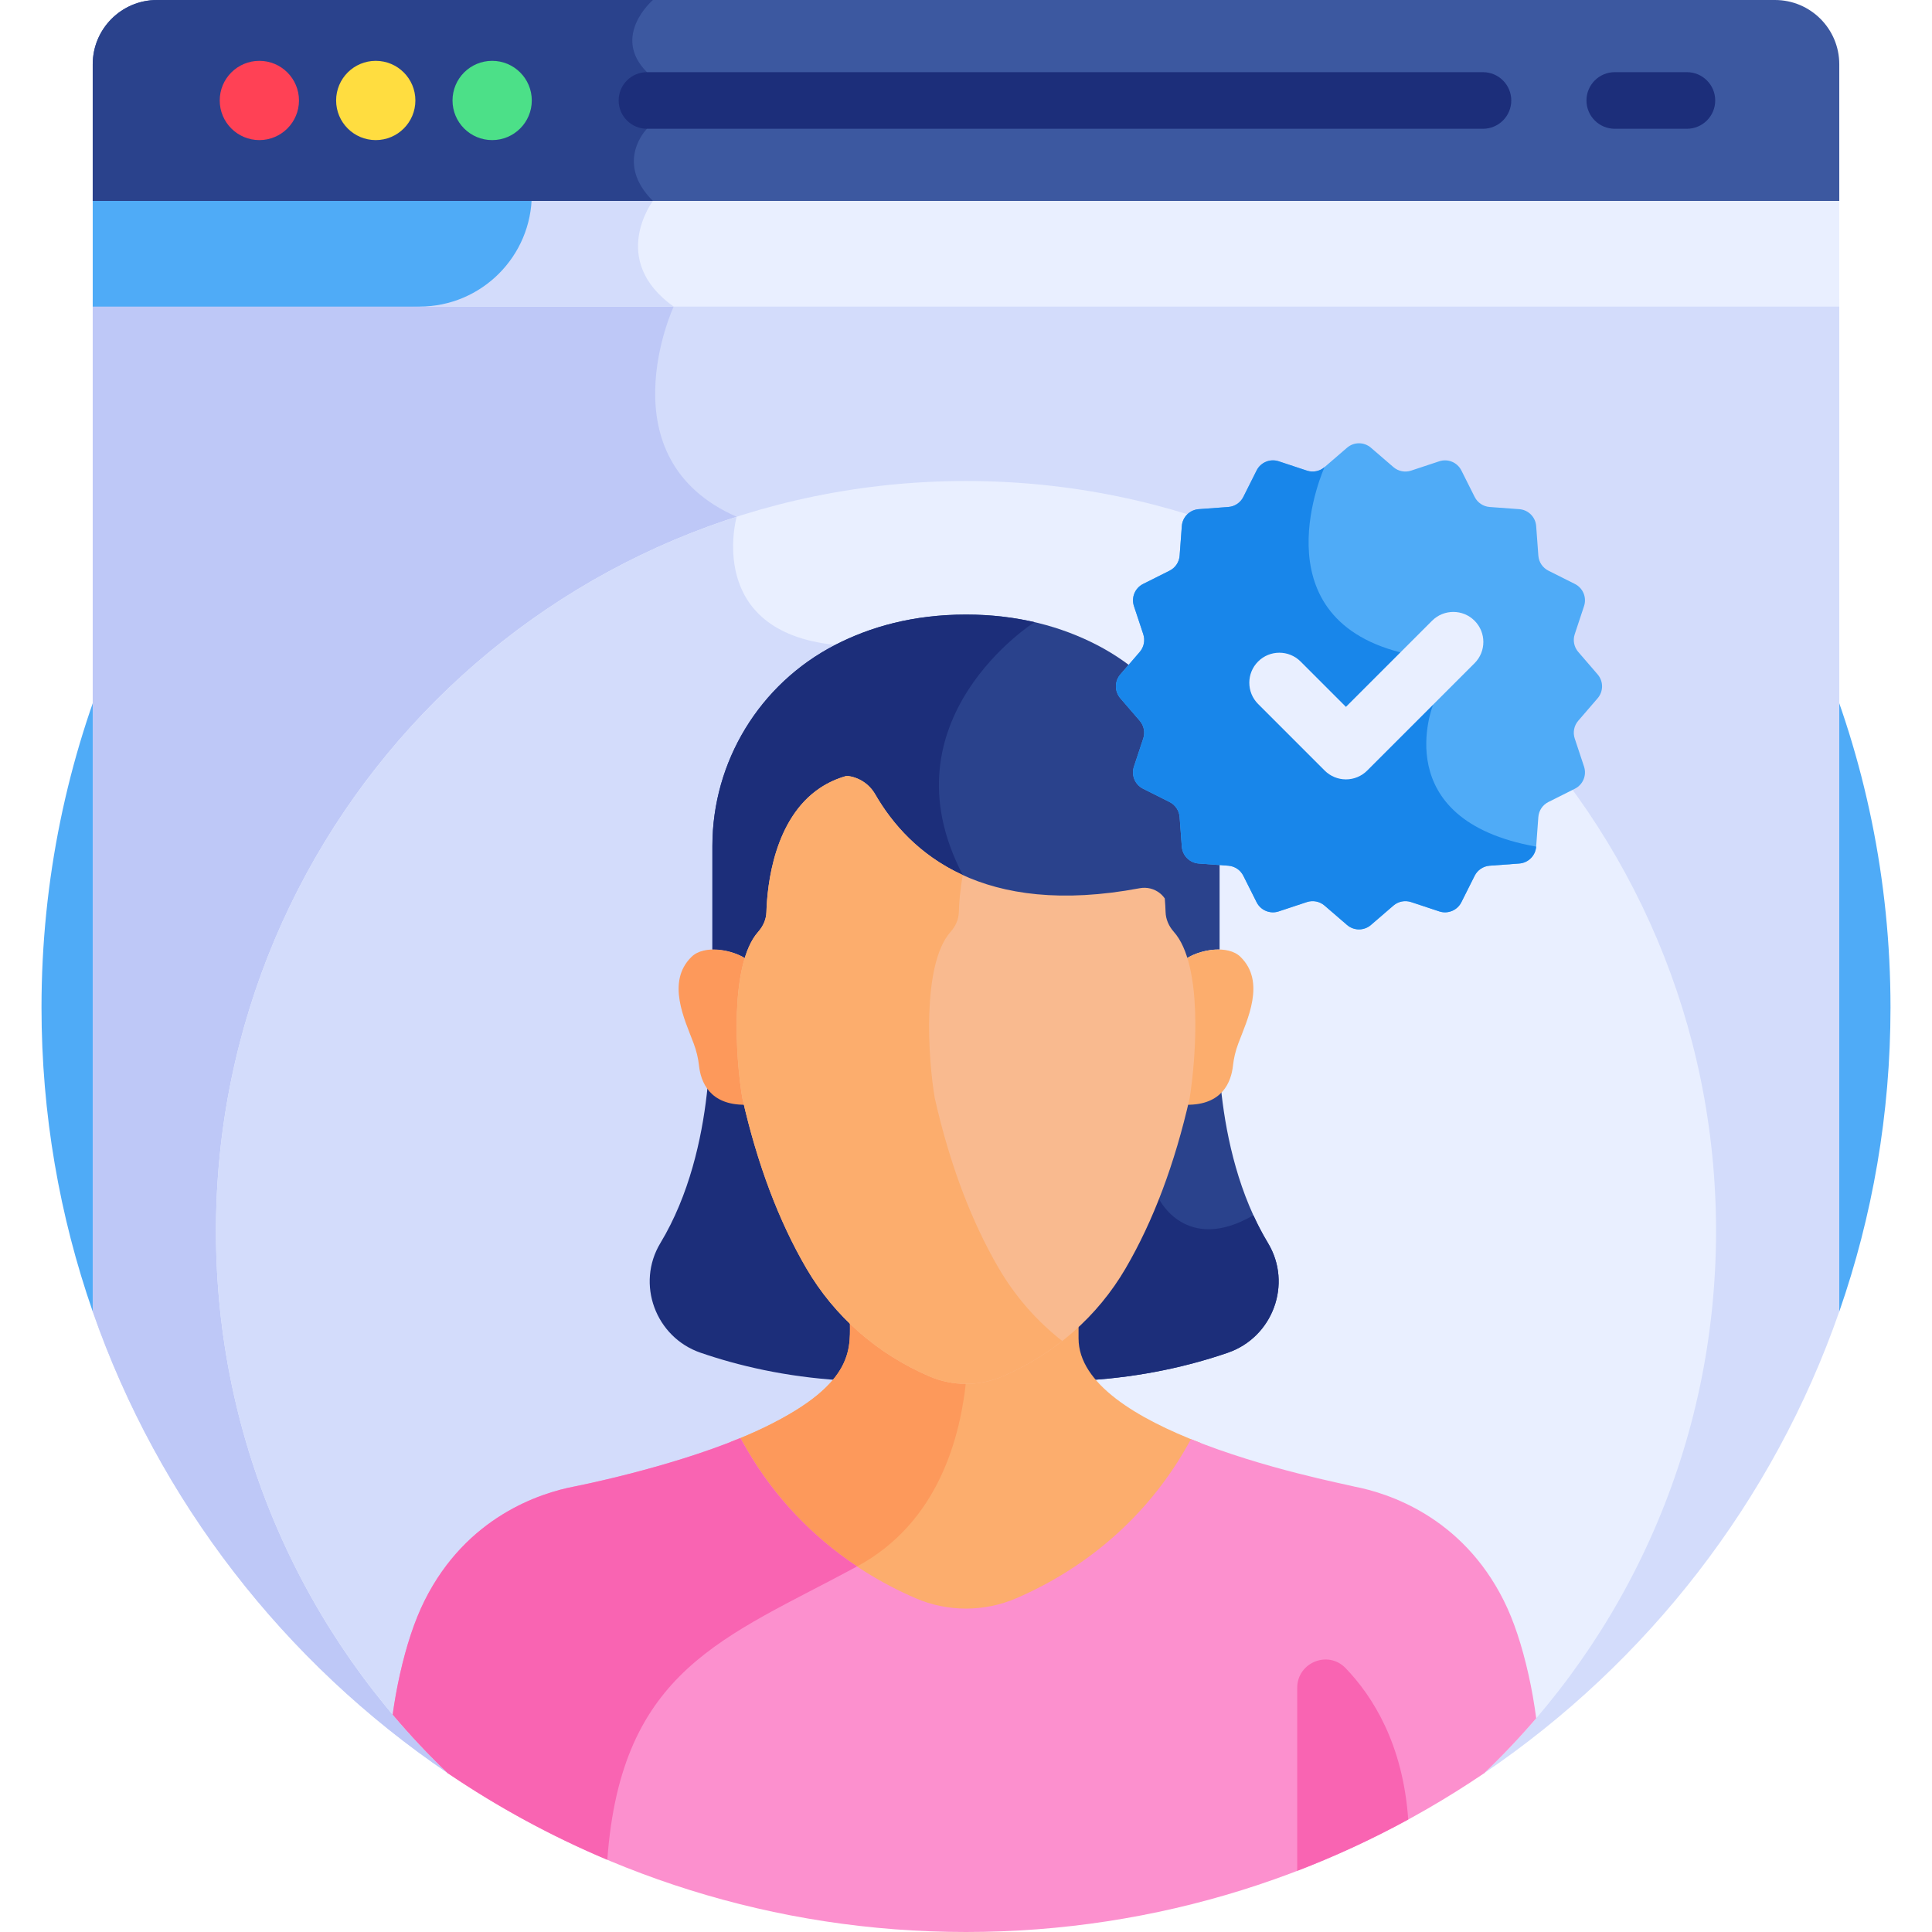 <?xml version="1.0"?>
<svg xmlns="http://www.w3.org/2000/svg" xmlns:xlink="http://www.w3.org/1999/xlink" xmlns:svgjs="http://svgjs.com/svgjs" version="1.1" width="512" height="512" x="0" y="0" viewBox="0 0 512 512" style="enable-background:new 0 0 512 512" xml:space="preserve"><g><g xmlns="http://www.w3.org/2000/svg"><path d="m24.572 347.569h462.855c8.785-25.235 13.574-52.342 13.574-80.571 0-135.311-109.691-245.002-245.002-245.002s-245.001 109.691-245.001 245.002c0 28.229 4.789 55.335 13.574 80.571z" fill="#4fabf7" data-original="#4fabf7" style=""/><path d="m24.572 79.25v268.319c17.487 50.234 50.869 93.017 94.116 122.345l274.592.021c43.262-29.328 76.656-72.12 94.147-122.366v-268.319z" fill="#d3dcfb" data-original="#d3dcfb" style=""/><path d="m24.572 347.569c17.487 50.234 50.869 93.017 94.116 122.345l102.646.008v-299.018c-34.691-3.543-26.114-33.957-26.114-33.957-35.305-15.5-16.695-55.698-16.695-55.698-.922-.658-1.745-1.326-2.509-2h-151.444z" fill="#bec8f7" data-original="#bec8f7" style=""/><path d="m138.927 51.47c0 16.447-13.333 29.78-29.78 29.78h378.28v-29.78z" fill="#e9efff" data-original="#e9efff" style=""/><path d="m109.147 81.25h69.378c-17.333-12.364-5.5-28-5.5-28-.599-.599-1.128-1.193-1.604-1.78h-32.494c0 16.447-13.333 29.78-29.78 29.78z" fill="#d3dcfb" data-original="#d3dcfb" style=""/><path d="m24.572 51.47v29.78h86.575c16.447 0 29.78-13.333 29.78-29.78z" fill="#4fabf7" data-original="#4fabf7" style=""/><path d="m470.385 0h-428.77c-9.412 0-17.043 7.63-17.043 17.043v36.207h462.855v-36.207c0-9.413-7.63-17.043-17.042-17.043z" fill="#3c58a0" data-original="#3c58a0" style=""/><path d="m173.025 0h-131.41c-9.412 0-17.043 7.63-17.043 17.043v36.207h148.453c-10.349-10.349-1.576-19.125-1.576-19.125v-15c-9.573-9.574 1.576-19.125 1.576-19.125z" fill="#2a428c" data-original="#2a428c" style=""/><circle cx="68.732" cy="26.625" fill="#ff4155" r="10.502" data-original="#ff4155" style=""/><circle cx="99.578" cy="26.625" fill="#ffdd40" r="10.502" data-original="#ffdd40" style=""/><circle cx="130.425" cy="26.625" fill="#4ce088" r="10.502" data-original="#4ce088" style=""/><g><path d="m393.002 34.125h-221.552c-4.142 0-7.5-3.357-7.5-7.5s3.358-7.5 7.5-7.5h221.552c4.142 0 7.5 3.357 7.5 7.5s-3.358 7.5-7.5 7.5z" fill="#1c2e7a" data-original="#1c2e7a" style=""/></g><g><path d="m447.05 34.125h-19.119c-4.142 0-7.5-3.357-7.5-7.5s3.358-7.5 7.5-7.5h19.119c4.142 0 7.5 3.357 7.5 7.5s-3.358 7.5-7.5 7.5z" fill="#1c2e7a" data-original="#1c2e7a" style=""/></g><path d="m118.606 469.873c.021.014.042.027.062.041l274.633.021c.03-.021.062-.041.092-.061 37.82-36.186 61.376-87.158 61.376-143.634 0-109.777-88.992-198.769-198.768-198.769-109.777 0-198.769 88.992-198.769 198.769-.001 56.475 23.555 107.446 61.374 143.633z" fill="#e9efff" data-original="#e9efff" style=""/><path d="m221.334 170.904c-34.654-3.539-26.133-33.891-26.115-33.955-80.046 25.682-137.989 100.714-137.989 189.29 0 56.476 23.556 107.447 61.375 143.634.021.014.042.027.062.041l102.666.008v-299.018z" fill="#d3dcfb" data-original="#d3dcfb" style=""/><path d="m314.847 269.694c.141 7.736-.623 15.66-1.45 20.943-3.904 17.206-9.54 32.187-16.75 44.525-3.269 5.594-7.347 10.679-12.122 15.114l-.612.568v3.854c0 3.994 1.552 7.688 4.195 11.09 14.794-.894 27.371-3.891 37.284-7.304 11.933-4.109 17.157-18.256 10.637-29.062-15.352-25.446-13.064-59.727-13.064-59.727h-8.118z" fill="#2a428c" data-original="#2a428c" style=""/><path d="m336.029 329.421c-1.44-2.387-2.725-4.852-3.871-7.359-17.868 10.365-25.007-4.321-25.007-4.321s-.461-.677-1.308-1.935c-2.7 7.017-5.768 13.489-9.196 19.356-3.269 5.594-7.347 10.679-12.122 15.114l-.612.568v3.854c0 3.994 1.552 7.688 4.195 11.09 14.794-.894 27.371-3.891 37.284-7.304 11.933-4.11 17.157-18.256 10.637-29.063z" fill="#1c2e7a" data-original="#1c2e7a" style=""/><path d="m185.648 358.483c9.913 3.413 22.49 6.41 37.284 7.304 2.643-3.402 4.195-7.096 4.195-11.09v-4.733l-.585-.565c-4.37-4.218-8.136-9.009-11.191-14.238-7.214-12.346-12.848-27.321-16.746-44.508-.854-4.983-1.626-13.037-1.454-20.96h-9.075s2.288 34.281-13.064 59.727c-6.521 10.808-1.297 24.954 10.636 29.063z" fill="#1c2e7a" data-original="#1c2e7a" style=""/><g><path d="m290.663 170.904c-9.198-4.746-20.635-8.038-34.664-8.038s-25.467 3.293-34.664 8.038c-20.135 10.388-32.542 31.014-32.542 53.271v27.455l.001.009c3.176-.074 6.689.966 8.952 2.475.834-2.729 1.975-5.092 3.518-6.83 1.389-1.565 2.26-3.502 2.322-5.573.237-7.926 2.316-26.657 16.274-33.826 3.889-1.997 8.64-.474 10.824 3.313 8.407 14.577 28.019 33.785 71.632 25.599 3.093-.581 6 1.719 6.096 4.865 0 .016.001.033.001.049.062 2.071.933 4.008 2.322 5.573 1.543 1.738 2.684 4.101 3.518 6.83 2.263-1.509 5.776-2.549 8.952-2.475l.001-.009v-27.455c-.001-22.256-12.408-42.883-32.543-53.271z" fill="#2a428c" data-original="#2a428c" style=""/></g><path d="m255.16 231.902c-21.616-41.295 18.996-67.023 18.996-67.023-5.502-1.273-11.538-2.013-18.157-2.013-14.029 0-25.467 3.293-34.664 8.038-20.135 10.388-32.542 31.014-32.542 53.271v27.455l.001.009c3.176-.074 6.689.966 8.952 2.475.834-2.729 1.975-5.092 3.518-6.83 1.389-1.565 2.26-3.502 2.322-5.573.236-7.926 2.316-26.657 16.274-33.826 3.889-1.997 8.64-.474 10.824 3.313 4.545 7.88 12.376 17.106 25.492 22.634-.341-.644-.68-1.287-1.016-1.93z" fill="#1c2e7a" data-original="#1c2e7a" style=""/><path d="m197.192 290.923s-3.645-23.07.553-36.809c-3.809-2.539-11.169-3.779-14.48-.543-6.777 6.626-1.812 16.631.565 22.951.73 1.94 1.2 3.903 1.413 5.87.463 4.272 2.779 10.526 12.384 10.378-.145-.615-.293-1.221-.435-1.847z" fill="#fd995b" data-original="#fd995b" style=""/><path d="m328.732 253.572c-3.31-3.236-10.67-1.996-14.48.543 4.198 13.739.553 36.809.553 36.809-.142.626-.29 1.232-.436 1.847 9.605.147 11.922-6.106 12.384-10.378.213-1.967.684-3.929 1.413-5.87 2.377-6.321 7.343-16.326.566-22.951z" fill="#fcad6d" data-original="#fcad6d" style=""/><path d="m195.069 384.538c10.706 18.321 26.918 32.57 46.885 41.209 8.943 3.868 19.197 3.868 28.139 0 19.967-8.639 36.179-22.888 46.885-41.209.408-.699.807-1.413 1.208-2.124-16.787-6.473-32.358-15.681-32.358-27.716 0-4.212 0-2.95 0-5.677-7.343 6.565-19.936 14.929-30.307 15.18-10.371-.251-22.965-8.615-30.308-15.18 0 7.829 2.078 17.253-22.53 29.201-2.841 1.379-5.876 2.677-8.99 3.894.455.811.911 1.625 1.376 2.422z" fill="#fcad6d" data-original="#fcad6d" style=""/><path d="m255.52 364.201c-10.371-.251-22.965-8.615-30.308-15.18 0 7.829 2.078 17.253-22.53 29.201-2.841 1.379-5.876 2.677-8.99 3.894.456.812.912 1.625 1.377 2.422 7.452 12.753 17.578 23.526 29.775 31.814.758-.404 1.518-.811 2.283-1.224 21.281-11.5 27.588-33.789 29.055-50.974-.219.012-.444.041-.662.047z" fill="#fd995b" data-original="#fd995b" style=""/><path d="m308.891 241.697c-.03-1.008-.094-2.227-.211-3.589-.354-.511-.777-.979-1.273-1.378-1.505-1.21-3.462-1.699-5.357-1.344-41.586 7.805-61.084-9.236-70.123-24.905-1.651-2.863-4.511-4.586-7.541-4.868-2.566.712-4.924 1.778-7.064 3.203-12.186 8.114-14 25.698-14.214 32.882-.056 1.888-.817 3.71-2.202 5.269-7.631 8.598-5.96 33.719-4.179 44.062 3.942 17.402 9.653 32.575 16.971 45.1 7.429 12.715 18.681 22.604 32.537 28.599 6.207 2.684 13.323 2.684 19.528 0 13.857-5.995 25.108-15.884 32.537-28.599 7.317-12.521 13.028-27.695 16.979-45.131 1.71-10.872 3.531-35.334-4.186-44.031-1.384-1.56-2.146-3.383-2.202-5.27z" fill="#f9ba8f" data-original="#f9ba8f" style=""/><path d="m264.697 336.128c-7.318-12.525-13.029-27.698-16.971-45.1-1.781-10.342-3.452-35.463 4.179-44.062 1.385-1.56 2.146-3.382 2.202-5.269.07-2.37.319-5.875 1.053-9.795-11.415-5.235-18.664-13.501-23.233-21.421-1.651-2.863-4.511-4.586-7.541-4.868-2.566.712-4.924 1.778-7.064 3.203-12.186 8.114-14 25.698-14.214 32.882-.056 1.888-.817 3.71-2.202 5.269-7.631 8.598-5.96 33.719-4.179 44.062 3.942 17.402 9.653 32.575 16.971 45.1 7.429 12.715 18.681 22.604 32.537 28.599 6.207 2.684 13.323 2.684 19.528 0 5.721-2.475 10.989-5.624 15.736-9.351-6.751-5.302-12.44-11.783-16.802-19.249z" fill="#fcad6d" data-original="#fcad6d" style=""/><path d="m398.514 424.166c-11.137-22.274-30.685-28.494-39.59-30.205-2.295-.618-24.1-4.761-43.301-12.56-.556.999-1.117 1.991-1.688 2.967-10.176 17.414-25.585 30.958-44.564 39.169-8.499 3.677-18.246 3.676-26.746 0-18.978-8.211-34.388-21.755-44.563-39.169-.626-1.073-1.245-2.16-1.855-3.261-19.682 8.114-43.989 12.828-44.091 12.854-8.906 1.71-28.453 7.93-39.591 30.205-2.696 5.392-4.853 12.031-6.545 19.575-.79 3.521-1.42 7.073-1.916 10.642 4.588 5.434 9.464 10.618 14.601 15.53 39.173 26.565 86.44 42.087 137.335 42.087 50.882 0 98.138-15.514 137.304-42.065 4.839-4.626 9.453-9.487 13.807-14.577-.512-3.898-1.19-7.775-2.052-11.617-1.693-7.544-3.849-14.183-6.545-19.575z" fill="#fc90ce" data-original="#fc90ce" style=""/><path d="m227.127 415.128c.005-.002.009-.005.014-.008-11.939-7.945-21.84-18.362-29.08-30.752-.626-1.073-1.245-2.16-1.855-3.261-19.682 8.114-43.989 12.828-44.091 12.854-8.906 1.71-28.453 7.93-39.591 30.205-2.696 5.392-4.853 12.031-6.545 19.575-.79 3.521-1.42 7.073-1.916 10.642 4.588 5.434 9.464 10.618 14.601 15.53 13.226 8.969 27.379 16.674 42.279 22.953 3.667-50.583 31.2-58.833 66.184-77.738z" fill="#f964b2" data-original="#f964b2" style=""/><path d="m423.386 185.052-5.139 5.962c-1.112 1.29-1.465 3.07-.93 4.688l2.472 7.462c.756 2.283-.277 4.776-2.427 5.855l-7.025 3.525c-1.524.765-2.534 2.274-2.659 3.975l-.579 7.846c-.177 2.395-2.081 4.3-4.476 4.476l-7.846.579c-1.7.126-3.21 1.135-3.975 2.659l-3.525 7.025c-1.079 2.15-3.572 3.183-5.855 2.426l-7.462-2.472c-1.617-.536-3.397-.183-4.688.93l-5.961 5.139c-1.818 1.567-4.51 1.567-6.328 0l-5.962-5.139c-1.29-1.112-3.07-1.465-4.688-.93l-7.462 2.472c-2.283.756-4.776-.277-5.855-2.426l-3.525-7.025c-.765-1.524-2.274-2.534-3.975-2.659l-7.846-.579c-2.395-.177-4.299-2.081-4.476-4.476l-.579-7.846c-.125-1.7-1.135-3.21-2.659-3.975l-7.025-3.525c-2.15-1.079-3.183-3.572-2.426-5.855l2.472-7.462c.536-1.617.183-3.397-.93-4.688l-5.139-5.961c-1.567-1.818-1.567-4.51 0-6.328l5.139-5.962c1.112-1.29 1.465-3.07.93-4.688l-2.472-7.462c-.756-2.283.277-4.776 2.427-5.855l7.025-3.525c1.524-.765 2.534-2.274 2.659-3.975l.579-7.846c.177-2.395 2.081-4.299 4.476-4.476l7.846-.579c1.7-.126 3.21-1.135 3.975-2.659l3.525-7.025c1.079-2.15 3.572-3.183 5.855-2.426l7.462 2.472c1.617.536 3.397.183 4.688-.93l5.961-5.139c1.818-1.567 4.51-1.567 6.328 0l5.962 5.139c1.291 1.112 3.07 1.465 4.688.93l7.462-2.472c2.283-.756 4.776.277 5.855 2.426l3.526 7.025c.765 1.524 2.274 2.534 3.974 2.659l7.846.579c2.395.177 4.299 2.081 4.476 4.476l.579 7.846c.125 1.7 1.135 3.21 2.659 3.975l7.025 3.525c2.15 1.079 3.183 3.572 2.427 5.855l-2.472 7.462c-.536 1.617-.183 3.397.93 4.688l5.139 5.961c1.566 1.818 1.566 4.51-.001 6.328z" fill="#4fabf7" data-original="#4fabf7" style=""/><path d="m346.335 124.718-7.462-2.472c-2.284-.756-4.776.277-5.855 2.426l-3.525 7.025c-.765 1.524-2.274 2.534-3.975 2.659l-7.846.579c-2.395.177-4.3 2.081-4.476 4.476l-.579 7.846c-.125 1.7-1.135 3.21-2.659 3.975l-7.025 3.525c-2.15 1.079-3.183 3.571-2.427 5.855l2.472 7.462c.536 1.617.183 3.397-.93 4.688l-5.139 5.962c-1.567 1.818-1.567 4.51 0 6.328l5.138 5.961c1.113 1.29 1.466 3.07.93 4.688l-2.472 7.462c-.757 2.283.277 4.776 2.427 5.855l7.024 3.525c1.524.765 2.534 2.274 2.659 3.975l.579 7.846c.177 2.395 2.081 4.299 4.476 4.476l7.846.579c1.7.125 3.21 1.135 3.975 2.659l3.525 7.025c1.079 2.15 3.572 3.183 5.855 2.426l7.462-2.472c1.617-.536 3.397-.183 4.688.93l5.961 5.139c1.818 1.567 4.51 1.567 6.328 0l5.961-5.139c1.29-1.112 3.07-1.465 4.688-.93l7.462 2.472c2.283.756 4.776-.277 5.855-2.426l3.525-7.025c.765-1.524 2.274-2.534 3.975-2.659l7.846-.579c2.395-.177 4.3-2.081 4.476-4.476-39.676-7.083-27.296-37.638-27.296-37.638l-8.674-13.84c-38.061-9.728-20.108-49.098-20.108-49.098-1.288 1.113-3.068 1.466-4.685.93z" fill="#1886ea" data-original="#1886ea" style=""/><g><path d="m356.688 206.545c-2.111 0-4.136-.839-5.629-2.331l-17.649-17.65c-3.108-3.109-3.108-8.148 0-11.257 3.11-3.108 8.149-3.106 11.257 0l12.02 12.021 22.83-22.83c3.109-3.108 8.148-3.108 11.257 0 3.108 3.109 3.108 8.148 0 11.257l-28.459 28.459c-1.492 1.492-3.516 2.331-5.627 2.331z" fill="#e9efff" data-original="#e9efff" style=""/></g><path d="m373.194 482.191c-1.389-19.888-9.319-32.572-16.61-40.131-4.647-4.818-12.809-1.462-12.809 5.231v48.502c10.149-3.896 19.972-8.446 29.419-13.602z" fill="#f964b2" data-original="#f964b2" style=""/></g></g></svg>
